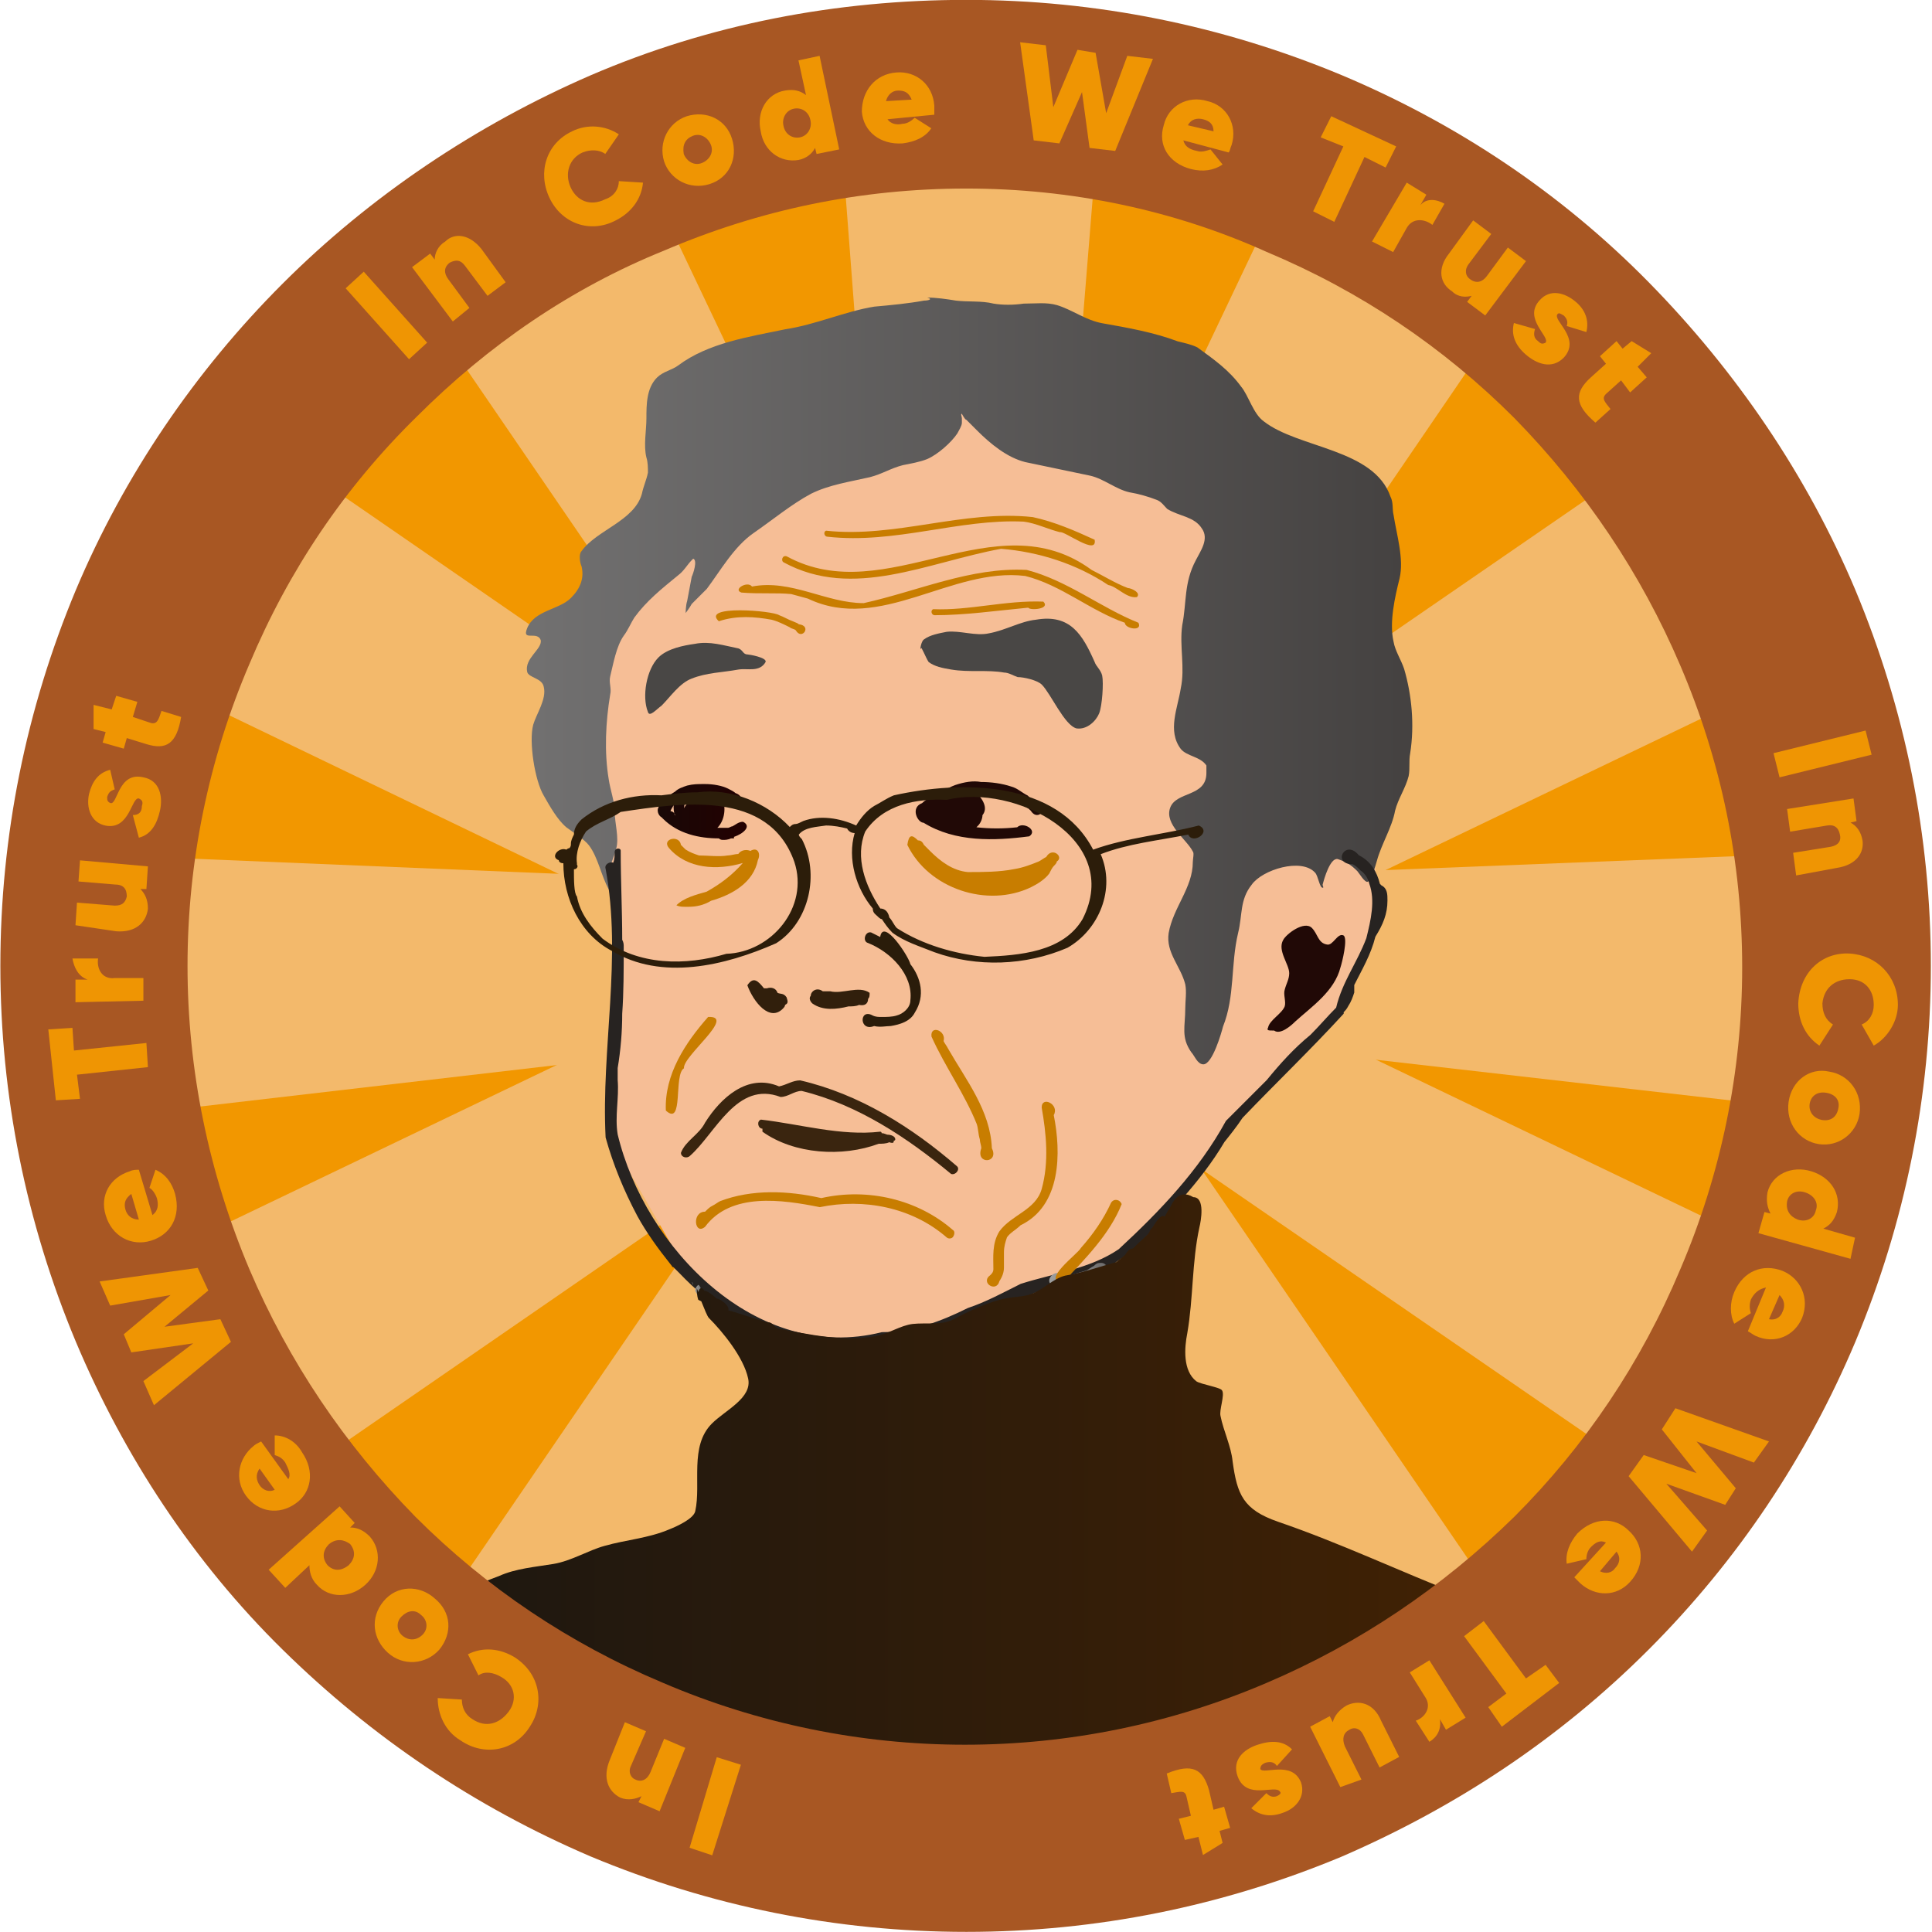 <?xml version="1.0" encoding="utf-8"?>
<!-- Generator: Adobe Illustrator 24.2.0, SVG Export Plug-In . SVG Version: 6.00 Build 0)  -->
<svg version="1.1" id="图层_1" xmlns="http://www.w3.org/2000/svg" xmlns:xlink="http://www.w3.org/1999/xlink" x="0px" y="0px"
	 viewBox="0 0 128 128" style="enable-background:new 0 0 128 128;" xml:space="preserve">
<style type="text/css">
	.st0{fill-rule:evenodd;clip-rule:evenodd;fill:#F29700;}
	.st1{fill-rule:evenodd;clip-rule:evenodd;fill:#F3B96B;}
	.st2{fill-rule:evenodd;clip-rule:evenodd;fill:#F4AA41;}
	.st3{fill-rule:evenodd;clip-rule:evenodd;fill:#F6BE96;}
	.st4{fill-rule:evenodd;clip-rule:evenodd;fill:url(#Fill-29_1_);}
	.st5{fill-rule:evenodd;clip-rule:evenodd;fill:#494745;}
	.st6{fill-rule:evenodd;clip-rule:evenodd;fill:#C87D00;}
	.st7{fill-rule:evenodd;clip-rule:evenodd;fill:#272321;}
	.st8{fill-rule:evenodd;clip-rule:evenodd;fill:url(#Fill-47_1_);}
	.st9{fill-rule:evenodd;clip-rule:evenodd;fill:url(#Fill-49_1_);}
	.st10{fill-rule:evenodd;clip-rule:evenodd;fill:#210906;}
	.st11{fill-rule:evenodd;clip-rule:evenodd;fill:url(#Fill-53_1_);}
	.st12{fill-rule:evenodd;clip-rule:evenodd;fill:#311F0C;}
	.st13{fill-rule:evenodd;clip-rule:evenodd;fill:#2A1C0A;}
	.st14{fill-rule:evenodd;clip-rule:evenodd;fill:#3A250F;}
	.st15{fill-rule:evenodd;clip-rule:evenodd;fill:url(#Fill-81_1_);}
	.st16{fill-rule:evenodd;clip-rule:evenodd;fill:url(#Fill-83_1_);}
	.st17{fill-rule:evenodd;clip-rule:evenodd;fill:url(#Fill-85_1_);}
	.st18{fill-rule:evenodd;clip-rule:evenodd;fill:url(#Fill-87_1_);}
	.st19{fill-rule:evenodd;clip-rule:evenodd;fill:#2C1D0A;}
	.st20{fill:#A85723;}
	.st21{fill-rule:evenodd;clip-rule:evenodd;fill:#EF9503;}
</style>
<g>
	<g id="编组" transform="translate(0.191, 3.5)">
		<g transform="translate(-0, 0)">
			<path id="Fill-1" class="st0" d="M122,62.2c0,31.9-25.8,57.8-57.8,57.8C32.4,120,6.5,94.1,6.5,62.2S32.4,4.5,64.3,4.5
				C96.2,4.5,122,30.3,122,62.2"/>
			<polygon id="Fill-3" class="st1" points="68.1,60.2 59.7,60.2 55.1,-0.2 73,-0.2 			"/>
			<polygon id="Fill-5" class="st1" points="66.5,58.4 59.2,62.6 25,12.6 40.5,3.7 			"/>
			<polygon id="Fill-7" class="st1" points="65.1,58.7 60.9,66 6.3,39.7 15.2,24.3 			"/>
			<polygon id="Fill-9" class="st1" points="61.3,58.4 68.6,62.7 102.8,12.6 87.3,3.7 			"/>
			<polygon id="Fill-11" class="st1" points="62.6,58.7 66.9,66 121.5,39.8 112.6,24.3 			"/>
			<polygon id="Fill-13" class="st2" points="68.4,61.1 60,61.1 55.4,121.5 73.3,121.5 			"/>
			<polygon id="Fill-15" class="st1" points="66.8,62.8 59.5,58.6 25.3,108.6 40.8,117.6 			"/>
			<polygon id="Fill-17" class="st1" points="65.4,62.6 61.2,55.3 6.6,81.5 15.5,97 			"/>
			<polygon id="Fill-19" class="st1" points="61.6,62.8 68.9,58.6 103.1,108.6 87.6,117.5 			"/>
			<polygon id="Fill-21" class="st1" points="62.9,62.6 67.2,55.3 121.8,81.5 112.9,97 			"/>
			<polygon id="Fill-23" class="st1" points="64.7,63.7 65,55.2 125.5,52.8 124.9,70.6 			"/>
			<polygon id="Fill-25" class="st1" points="63.9,63.9 63.6,55.5 3.1,53 3.7,70.9 			"/>
			<polygon id="Fill-27" class="st3" points="49.9,85.1 62.9,85.6 75,78.9 78.4,75.2 81.7,70.5 88.7,63.5 91.2,56.5 90.8,53 
				85.9,47.2 84.7,35.3 81.1,30.1 72.7,24.4 64.2,21 52.8,26.9 44.3,32.9 39.2,40.9 38.9,49.4 40.8,55.7 40.4,72.2 45.8,81.6 			"/>
		</g>
		<g transform="translate(253.836, 132.815)">
			<g id="Clip-30">
			</g>
			
				<linearGradient id="Fill-29_1_" gradientUnits="userSpaceOnUse" x1="-542.998" y1="-448.254" x2="-542.873" y2="-448.254" gradientTransform="matrix(474.92 0 0 405.664 257661.344 181749.453)">
				<stop  offset="0" style="stop-color:#727171"/>
				<stop  offset="1" style="stop-color:#444140"/>
			</linearGradient>
			<path id="Fill-29" class="st4" d="M-192.8-116.4c-1.1,0.2-2.2,0.3-3.3,0.4l0,0c-1.9,0.3-3.9,1.2-5.9,1.5l0,0
				c-2.4,0.5-5.1,0.9-7.1,2.4l0,0c-0.4,0.3-1,0.4-1.4,0.8l0,0c-0.7,0.7-0.7,1.8-0.7,2.7l0,0c0,0.8-0.2,1.8,0,2.6l0,0
				c0.1,0.3,0.1,0.7,0.1,1l0,0c-0.1,0.5-0.3,0.9-0.4,1.4l0,0c-0.5,1.8-3,2.4-4,3.8l0,0c-0.2,0.2-0.1,0.8,0,1l0,0
				c0.2,0.8-0.1,1.5-0.7,2.1l0,0c-0.8,0.8-2.4,0.8-2.9,2l0,0c-0.2,0.5,0,0.5,0.3,0.5l0,0c0.2,0,0.5,0,0.6,0.3l0,0
				c0.1,0.6-1.1,1.2-0.9,2.1l0,0c0.1,0.4,1,0.4,1.1,1l0,0c0.2,0.8-0.5,1.8-0.7,2.5l0,0c-0.3,1.1,0.1,3.7,0.7,4.7l0,0
				c0.4,0.7,0.9,1.6,1.5,2.1l0,0c0.4,0.3,1.2,0.8,1.5,1.2l0,0c0.6,0.8,0.8,2,1.3,2.9l0,0c0.3,0.6,0-0.7,0-1.1l0,0
				c0.1-0.6,0.4-1.1,0.5-1.6l0,0c0.2-0.7-0.1-1.7-0.1-2.4l0,0c0-0.7-0.3-1.5-0.4-2.2l0,0c-0.3-1.8-0.2-3.8,0.1-5.6l0,0
				c0.1-0.4-0.1-0.8,0-1.2l0,0c0.2-0.8,0.4-2,0.9-2.7l0,0c0.3-0.4,0.5-0.9,0.7-1.2l0,0c0.8-1.1,1.8-1.9,2.9-2.8l0,0
				c0.4-0.3,0.6-0.7,0.9-1l0,0c0,0,0.1-0.1,0.1-0.1l0,0c0.3,0.1,0,1-0.1,1.2l0,0c-0.1,0.5-0.2,1.1-0.3,1.6l0,0
				c-0.1,0.3-0.1,0.8-0.1,0.8l0,0c0,0,0.3-0.4,0.4-0.6l0,0c0.3-0.3,0.7-0.7,1-1l0,0c0.9-1.2,1.8-2.8,3.1-3.7l0,0
				c1.3-0.9,2.5-1.9,3.8-2.6l0,0c1.2-0.6,2.6-0.8,3.9-1.1l0,0c0.8-0.2,1.4-0.6,2.2-0.8l0,0c0.5-0.1,1.1-0.2,1.6-0.4l0,0
				c0.7-0.3,1.6-1.1,2-1.7l0,0c0.1-0.2,0.3-0.5,0.3-0.7l0,0v-0.3c0-0.1-0.1-0.3,0-0.3l0,0c0,0,0.2,0.4,0.3,0.4l0,0l0.7,0.7
				c0.9,0.9,2,1.8,3.2,2.1l0,0c1.4,0.3,2.9,0.6,4.3,0.9l0,0c0.9,0.2,1.7,0.9,2.6,1.1l0,0c0.6,0.1,1.3,0.3,1.8,0.5l0,0
				c0.3,0.1,0.5,0.4,0.7,0.6l0,0c0.8,0.5,1.8,0.5,2.3,1.3l0,0c0.5,0.7-0.1,1.5-0.4,2.1l0,0c-0.8,1.5-0.6,2.8-0.9,4.3l0,0
				c-0.2,1.4,0.2,2.8-0.1,4.2l0,0c-0.2,1.3-0.9,2.8,0,4l0,0c0.4,0.5,1.3,0.5,1.7,1.1l0,0c0,0.1,0,0.5,0,0.5l0,0c0,1.6-2,1.2-2.4,2.3
				l0,0c-0.4,1.1,1.1,2.1,1.5,2.9l0,0c0.1,0.1,0,0.5,0,0.7l0,0c0,1.7-1.3,3-1.6,4.7l0,0c-0.2,1.3,0.8,2.2,1.1,3.4l0,0
				c0.1,0.5,0,1.1,0,1.6l0,0c0,1.2-0.3,1.9,0.4,2.9l0,0c0.2,0.2,0.4,0.8,0.8,0.8l0,0c0.6,0,1.2-2.1,1.3-2.5l0,0c0.8-2,0.5-4.1,1-6.2
				l0,0c0.3-1.2,0.1-2.2,0.9-3.2l0,0c0.7-1,3.3-1.8,4.2-0.8l0,0c0.2,0.2,0.3,1,0.5,1l0,0c0.1,0,0-0.1,0-0.2l0,0
				c0.1-0.4,0.5-1.8,1-1.7l0,0c0.6,0.2,0.9,0.4,1.3,0.8l0,0c0.1,0.1,0.5,0.8,0.7,0.7l0,0c0.3-0.2,0.5-1.1,0.6-1.4l0,0
				c0.3-1.1,1-2.2,1.2-3.3l0,0c0.2-0.8,0.7-1.5,0.9-2.3l0,0c0.1-0.5,0-1,0.1-1.5l0,0c0.3-1.9,0.1-3.9-0.4-5.6l0,0
				c-0.2-0.6-0.6-1.2-0.7-1.8l0,0c-0.3-1.3,0.1-3,0.4-4.2l0,0c0.3-1.3-0.2-2.9-0.4-4.2l0,0c-0.1-0.4,0-0.8-0.2-1.2l0,0
				c-1.1-3.2-6.1-3.2-8.4-5l0,0c-0.7-0.5-1-1.7-1.5-2.3l0,0c-0.8-1.1-1.8-1.8-2.9-2.6l0,0c-0.4-0.2-0.9-0.3-1.3-0.4l0,0
				c-1.6-0.6-3.3-0.9-5-1.2l0,0c-1.1-0.2-2-0.9-3-1.2l0,0c-0.7-0.2-1.4-0.1-2.2-0.1l0,0c-0.7,0.1-1.4,0.1-2,0l0,0
				c-0.8-0.2-1.7-0.1-2.5-0.2l0,0c-0.6-0.1-1.3-0.2-1.9-0.2l0,0C-192.2-116.5-192.5-116.4-192.8-116.4"/>
		</g>
		<g transform="translate(295.232, 247.159)">
			<path id="Fill-31" class="st5" d="M-252.5-203.5c-0.4-1-0.1-2.8,0.7-3.6c0.6-0.6,1.7-0.8,2.4-0.9c1-0.2,1.9,0.1,2.9,0.3
				c0.3,0.1,0.3,0.4,0.6,0.4c0.1,0,1.3,0.2,1.2,0.5c-0.4,0.7-1.2,0.4-1.8,0.5c-1.1,0.2-2.1,0.2-3.1,0.6c-0.8,0.3-1.4,1.2-2,1.8
				C-251.9-203.7-252.4-203.1-252.5-203.5"/>
			<path id="Fill-33" class="st5" d="M-234.4-207.7c-0.1,0.2,0-0.5,0.2-0.6c0.4-0.3,1-0.4,1.5-0.5c0.9-0.1,1.9,0.3,2.8,0.1
				c1.1-0.2,2.1-0.8,3.1-0.9c2.3-0.4,3.1,1,3.9,2.8c0.1,0.3,0.4,0.5,0.5,0.9c0.1,0.5,0,2-0.2,2.5c-0.2,0.5-0.8,1.1-1.5,1
				c-0.8-0.2-1.7-2.3-2.3-2.9c-0.3-0.3-1.2-0.5-1.6-0.5c-0.3-0.1-0.6-0.3-0.9-0.3c-1.1-0.2-2.3,0-3.5-0.2c-0.6-0.1-1.1-0.2-1.5-0.5
				C-234.1-207.1-234.4-207.9-234.4-207.7"/>
			<path id="Fill-35" class="st6" d="M-240.6-215.1c-0.2,0-0.3-0.3-0.1-0.4c4.6,0.5,9.1-1.4,13.7-0.9c1.4,0.3,2.8,0.9,4.1,1.5
				c0.2,1.1-2-0.6-2.3-0.5c-0.8-0.2-1.6-0.6-2.4-0.7C-231.9-216.3-236.1-214.6-240.6-215.1"/>
			<path id="Fill-37" class="st6" d="M-243.5-213.4c-0.2-0.1-0.1-0.5,0.2-0.4c6.6,3.6,13.8-3.8,20.2,0.9c0.8,0.4,1.6,0.9,2.4,1.2
				c0.2,0,0.9,0.3,0.6,0.6c-0.7,0.1-1.3-0.7-1.9-0.8c-2.1-1.4-4.6-2.2-7.1-2.4C-234-213.4-238.9-210.9-243.5-213.4"/>
			<path id="Fill-39" class="st6" d="M-246.3-211.4c-0.6-0.2,0.4-0.8,0.7-0.4c2.6-0.5,4.9,1.1,7.4,1.1c3.6-0.8,7.1-2.4,10.8-2.2
				c2.7,0.7,4.9,2.5,7.4,3.5c0.3,0.6-0.9,0.4-0.9,0c-2.3-0.8-4.2-2.5-6.6-3.1c-4.9-0.6-9.6,3.8-14.4,1.5c-0.4-0.1-0.7-0.2-1.1-0.3
				C-244-211.4-245.1-211.3-246.3-211.4"/>
			<path id="Fill-41" class="st6" d="M-247.8-209.5c-1.2-1.1,3.6-0.7,4-0.4c0.3,0.1,0.6,0.3,0.9,0.4c0.2,0.1,0.3,0.1,0.4,0.2
				c0.9,0.1,0.2,1.1-0.2,0.4c-0.1-0.1-0.3-0.1-0.4-0.2c-0.4-0.2-0.8-0.4-1.2-0.5C-245.4-209.8-246.6-209.9-247.8-209.5"/>
			<path id="Fill-43" class="st6" d="M-233.5-209.9c-0.2,0-0.3-0.3-0.1-0.4c2.4,0.1,4.8-0.6,7.3-0.5c0.5,0.5-0.9,0.6-1,0.4
				C-229.4-210.2-231.5-209.9-233.5-209.9"/>
			<path id="Fill-45" class="st7" d="M-223.4-166.2c-0.6,0.3-1.2,0.4-1.9,0.5C-224.6-165.9-224-166.1-223.4-166.2 M-203.5-191
				c0-0.4,0-0.8-0.4-1c0,0-0.1-0.1-0.1-0.1c-0.2-0.8-0.6-1.5-1.4-1.9c-0.9-1.1-1.8,0.6-0.4,0.6c0.2,0.1,0.3,0.2,0.5,0.4
				c0.3,0.2,0.5,0.5,0.6,0.9c0.4,1.1,0.1,2.4-0.2,3.6c-0.6,1.6-1.6,2.9-2,4.6c-0.6,0.6-1.1,1.2-1.7,1.8c-1.1,0.9-2,1.9-2.9,3
				c-0.9,0.9-1.8,1.8-2.7,2.7c-1.8,3.3-4.4,6-7.1,8.5c-1.9,1.3-4.3,1.6-6.5,2.3c-1.2,0.6-2.3,1.2-3.5,1.6c-1.8,0.9-3.7,1.6-5.7,1.6
				c-8.3,2.1-15.7-5.6-17.5-13.1c-0.2-1.2,0.1-2.4,0-3.6c0-0.3,0-0.6,0-0.8c0.2-1.2,0.3-2.4,0.3-3.6c0.1-1.4,0.1-2.9,0.1-4.4
				c0-0.2,0-0.3-0.1-0.5c0-2-0.1-3.9-0.1-5.9c0-0.2-0.4-0.2-0.4,0.1c0,0.2,0,0.5-0.1,0.7c-0.2-0.1-0.6,0.1-0.5,0.4
				c1.1,5.9-0.3,11.9,0,17.8c0.5,1.8,1.2,3.5,2.1,5.2c0.6,1.1,1.4,2.2,2.2,3.2c0.1,0.1,0.1,0.2,0.2,0.2c0.1,0.1,0.3,0.3,0.4,0.4
				c2,2.1,4.5,3.8,7.3,4.6c0.9,0.2,1.8,0.4,2.7,0.4c1.5,0.1,2.9,0,4.4-0.4c1.2-0.1,2.3-0.5,3.4-0.9c2-0.6,3.9-1.3,5.7-2.4
				c1.3-0.3,2.8-0.2,4-1c0.5-0.4,1-0.7,1.5-1.1c0.3-0.2,0.6-0.4,0.9-0.6c2.3-2.3,4.6-4.6,6.2-7.3c0.4-0.5,0.8-1,1.2-1.6
				c2.2-2.3,4.5-4.5,6.7-6.9c0-0.1,0-0.1,0-0.1c0.1-0.1,0.2-0.2,0.3-0.4c0.2-0.3,0.3-0.6,0.4-0.9c0-0.2,0-0.3,0-0.5
				c0.5-1,1.1-2,1.4-3.2C-203.8-189.4-203.5-190.1-203.5-191"/>
		</g>
		<g transform="translate(529.681, 643.171)">
			<g id="Clip-48">
			</g>
			
				<linearGradient id="Fill-47_1_" gradientUnits="userSpaceOnUse" x1="-1109.133" y1="-479.248" x2="-1109.008" y2="-479.248" gradientTransform="matrix(30.405 0 0 12.074 33262.891 5224.086)">
				<stop  offset="0" style="stop-color:#9FA0A0"/>
				<stop  offset="1" style="stop-color:#6F6E6E"/>
			</linearGradient>
			<path id="Fill-47" class="st8" d="M-457.4-562.8c-0.2,0.1-0.3,0.2-0.5,0.3l0,0c-0.3,0.1-0.7,0.2-1,0.3l0,0c-0.2,0-0.4,0-0.6,0
				l0,0c-0.6-0.5-1.3,0.6-0.5,0.7l0,0c0.6,0,1.3,0,1.9-0.2l0,0c0.3-0.1,0.7-0.2,1-0.4l0,0c0.8,0,0.7-0.9,0.2-0.9l0,0
				C-457.1-563-457.2-563-457.4-562.8"/>
		</g>
		<g transform="translate(546.682, 691.623)">
			<g id="Clip-50">
			</g>
			
				<linearGradient id="Fill-49_1_" gradientUnits="userSpaceOnUse" x1="-1190.521" y1="-489.053" x2="-1190.396" y2="-489.053" gradientTransform="matrix(7.508 0 0 10.204 8463.27 4385.321)">
				<stop  offset="0" style="stop-color:#9FA0A0"/>
				<stop  offset="1" style="stop-color:#6F6E6E"/>
			</linearGradient>
			<path id="Fill-49" class="st9" d="M-475.2-605.1c-0.4,0.5,0.3,1.3,0.7,0.7l0,0c0.4-0.4,0-1.1-0.4-1.1l0,0
				C-475-605.4-475.1-605.3-475.2-605.1"/>
		</g>
		<g transform="translate(459.3, 388.009)">
			<g id="Clip-52">
			</g>
			<path id="Fill-51" class="st10" d="M-396.2-339.5c-0.3,0.1-0.6,0.3-0.9,0.4l0,0c-0.2,0.1-0.5,0.2-0.7,0.4l0,0
				c-0.2,0.1-0.4,0.2-0.6,0.4l0,0c-0.8,0.3-0.3,1.3,0.1,1.3l0,0c2.1,1.3,4.7,1.2,7,0.9l0,0c0.6-0.4-0.4-1-0.8-0.6l0,0
				c-0.9,0.1-1.8,0.1-2.7,0l0,0c0,0,0.1-0.1,0.1-0.1l0,0c0.2-0.2,0.3-0.5,0.3-0.7l0,0c0.4-0.5,0-1.1-0.5-1.6l0,0
				c0.8,0,1.6,0.1,2.3,0.3l0,0c0.3,0.1,0.6,0.4,0.9,0.6l0,0c0.1,0.1,0.3,0.2,0.5,0.4l0,0c0.5,0.8,1.3-0.3,0.4-0.5l0,0
				c-0.2-0.1-0.4-0.3-0.6-0.5l0,0c-0.4-0.2-0.7-0.5-1.1-0.6l0,0c-0.6-0.2-1.3-0.3-2-0.3l0,0C-395-339.8-395.6-339.7-396.2-339.5"/>
		</g>
		<g transform="translate(322.637, 389.545)">
			<g id="Clip-54">
			</g>
			
				<linearGradient id="Fill-53_1_" gradientUnits="userSpaceOnUse" x1="-685.81" y1="-453.423" x2="-685.685" y2="-453.423" gradientTransform="matrix(48.026 0 0 30.108 32657.621 13312.203)">
				<stop  offset="0" style="stop-color:#190806"/>
				<stop  offset="1" style="stop-color:#240001"/>
			</linearGradient>
			<path id="Fill-53" class="st11" d="M-276.2-341.1c-0.4,0-0.7,0-1.1,0.1l0,0c-0.3,0.1-0.6,0.2-0.8,0.4l0,0
				c-0.2,0.1-0.4,0.3-0.6,0.4l0,0c-0.1,0.1-0.3,0.3-0.4,0.5l0,0c-0.3,0.3-0.1,0.7,0.1,0.8l0,0c0,0,0,0,0.1,0.1l0,0
				c1,1,2.4,1.3,3.7,1.3l0,0c0.1,0.1,0.2,0.1,0.3,0.1l0,0c0.1,0,0.3,0,0.5-0.1l0,0c0.1,0,0.1,0,0.2,0l0,0c0,0,0,0,0-0.1l0,0
				c0.6-0.2,1.2-0.7,0.6-1l0,0c-0.3,0-0.5,0.2-0.7,0.3l0,0c-0.1,0-0.2,0.1-0.3,0.1l0,0c-0.2,0-0.4,0-0.7,0l0,0
				c0.5-0.5,0.6-1.4,0.3-2l0,0c0.1,0.1,0.3,0.1,0.4,0.2l0,0c0.5,0.9,1.4-0.2,0.5-0.5l0,0c-0.1-0.1-0.3-0.2-0.5-0.3l0,0
				c-0.4-0.2-1-0.3-1.5-0.3l0,0C-276.1-341.1-276.2-341.1-276.2-341.1 M-276.4-340.2c0.2,0,0.3,0,0.5,0l0,0
				c-0.2,0.1-0.3,0.2-0.4,0.4l0,0c-0.3-0.3-1-0.2-1.2,0.3l0,0c0-0.1,0-0.3,0.1-0.4l0,0c0.1,0,0.2-0.1,0.3-0.2l0,0
				c0.1,0,0.2-0.1,0.4-0.1l0,0c0,0,0.1,0,0.1,0l0,0C-276.6-340.1-276.5-340.1-276.4-340.2 M-278.1-339c0-0.2-0.2-0.3-0.3-0.3l0,0
				c0-0.1,0.1-0.2,0.2-0.4l0,0C-278.2-339.5-278.2-339.2-278.1-339L-278.1-339C-278.1-339-278.1-339-278.1-339 M-277.5-339.1
				c0-0.1,0-0.1,0-0.2l0,0C-277.5-339.3-277.5-339.2-277.5-339.1L-277.5-339.1C-277.5-339.2-277.5-339.2-277.5-339.1L-277.5-339.1
				L-277.5-339.1"/>
		</g>
		<g transform="translate(327.123, 418.877)">
			<path id="Fill-55" class="st6" d="M-277.6-366c-0.2-0.1-0.6-0.1-0.8,0.2c-0.2,0-0.5,0.1-0.7,0.1c-0.6,0.1-1.3,0-1.9,0
				c-0.3-0.1-0.6-0.2-0.9-0.4c-0.1-0.1-0.2-0.2-0.3-0.3c-0.1-0.7-1.3-0.4-0.8,0.2c1.2,1.4,3.2,1.5,4.9,1c-0.7,0.8-1.5,1.4-2.4,1.9
				c-0.7,0.2-1.5,0.4-2,0.9c0.2,0.1,0.4,0.1,0.6,0.1c0,0,0.1,0,0.1,0s0.1,0,0.1,0c0.5,0,1-0.1,1.5-0.4c1.4-0.4,2.8-1.2,3.1-2.7v0
				C-276.9-365.8-277.1-366.3-277.6-366"/>
			<path id="Fill-57" class="st6" d="M-258-365.6c-0.2,0.1-0.3,0.2-0.5,0.3c-0.5,0.2-1,0.4-1.6,0.5c-1,0.2-2.1,0.2-3.1,0.2
				c-1-0.1-1.8-0.7-2.5-1.4c-0.1-0.1-0.2-0.2-0.4-0.4c-0.1-0.2-0.2-0.3-0.4-0.3c-0.4-0.4-0.6-0.4-0.7,0.3c1.4,2.9,5.3,4.2,8.2,2.8
				c0.4-0.2,0.9-0.5,1.2-0.9c0.1-0.2,0.2-0.4,0.3-0.5c0.1-0.1,0.2-0.2,0.2-0.3C-256.8-365.6-257.6-366.3-258-365.6"/>
			<path id="Fill-59" class="st12" d="M-275.8-356.6c-0.1-0.3-0.4-0.4-0.7-0.3c-0.1,0-0.1,0-0.2,0c-0.4-0.5-0.7-0.8-1.1-0.2
				c0.4,1.1,1.5,2.5,2.4,1.5c0.1-0.1,0.1-0.2,0.1-0.2c0.2-0.1,0.2-0.2,0.1-0.5C-275.4-356.6-275.6-356.5-275.8-356.6"/>
			<path id="Fill-61" class="st12" d="M-269.7-356.6c-0.7-0.5-1.8,0.1-2.6-0.1h-0.5c-0.4-0.3-0.8,0-0.8,0.3
				c-0.1,0.1-0.1,0.3,0.1,0.5c0.7,0.5,1.6,0.4,2.4,0.2c0.2,0,0.5,0,0.7-0.1c0.5,0.1,0.6-0.2,0.6-0.4
				C-269.7-356.3-269.7-356.4-269.7-356.6"/>
			<path id="Fill-63" class="st13" d="M-267-358.5C-267-358.5-267-358.6-267-358.5c-0.1-0.5-1.8-3.1-2-1.8c-0.2-0.1-0.4-0.2-0.6-0.3
				c-0.4-0.1-0.6,0.6-0.2,0.7c1.5,0.6,3,2.1,2.8,3.8c0,0.5-0.5,0.9-0.9,1c-0.3,0.1-0.7,0.1-1,0.1c-0.2,0-0.4,0-0.6-0.1
				c-0.9-0.5-0.9,1.1,0.1,0.7c0.4,0.1,0.8,0,1.1,0c0.6-0.1,1.3-0.3,1.6-0.9C-266-356.4-266.3-357.6-267-358.5"/>
			<path id="Fill-65" class="st6" d="M-280.4-355c1.9-0.1-1.7,2.6-1.6,3.4c-0.7,0.4,0,3.9-1.2,2.8
				C-283.3-351.2-281.9-353.3-280.4-355"/>
			<path id="Fill-67" class="st6" d="M-265.6-353.7c-0.1-0.8,1-0.4,0.8,0.3c0.1,0.2,0.2,0.3,0.3,0.5c1.2,2.1,2.8,4.1,2.9,6.6
				c0.5,1-1.1,1.1-0.7,0c0-0.2-0.1-0.4-0.1-0.6c-0.1-0.3-0.1-0.7-0.2-1C-263.4-349.9-264.7-351.7-265.6-353.7"/>
			<path id="Fill-69" class="st14" d="M-281.6-345.8c-0.2,0.2-0.6,0.1-0.6-0.2c0.3-0.8,1.2-1.2,1.6-2c1-1.6,2.8-3.3,4.9-2.4
				c0.5-0.1,0.9-0.4,1.4-0.4c3.9,0.9,7.4,3.1,10.4,5.7c0.2,0.2-0.1,0.6-0.4,0.5c-2.9-2.4-6.2-4.6-9.9-5.5c-0.5,0-0.9,0.4-1.4,0.4
				C-278.5-350.8-279.9-347.3-281.6-345.8"/>
			<path id="Fill-71" class="st14" d="M-268.1-346.8c0,0,0.1,0,0.1-0.1c0-0.2-0.3-0.3-0.5-0.3c-0.1,0-0.2-0.1-0.4-0.1
				c0,0,0-0.1-0.1-0.1c-2.6,0.3-5.3-0.5-7.9-0.8c-0.3,0.1-0.2,0.6,0.1,0.6c0,0,0,0.1,0,0.2c2.1,1.5,5.3,1.7,7.7,0.8
				c0.2,0,0.5,0,0.7-0.1C-268.1-346.6-268.1-346.7-268.1-346.8"/>
			<path id="Fill-73" class="st6" d="M-280.6-341.1c-0.7,0.6-0.9-1,0-1c0.2-0.2,0.3-0.3,0.5-0.4c0.2-0.1,0.3-0.2,0.5-0.3
				c2.1-0.8,4.5-0.7,6.7-0.2c3.1-0.7,6.4,0.1,8.7,2.1c0.2,0.1,0.1,0.4,0,0.5c-0.1,0.1-0.3,0.1-0.4,0c-2.3-2-5.5-2.6-8.4-2
				C-275.5-342.9-278.9-343.4-280.6-341.1"/>
			<path id="Fill-75" class="st6" d="M-258.3-349c0-0.8,1.2-0.2,0.8,0.5c0.5,2.5,0.5,6-2.2,7.3c-0.3,0.3-0.7,0.5-0.9,0.8
				c-0.1,0.3-0.2,0.6-0.2,1c0,0.3,0,0.6,0,1c0,0.3-0.1,0.6-0.3,0.9c-0.2,0.8-1.3,0.1-0.6-0.4c0.1-0.1,0.2-0.2,0.2-0.4
				c0-0.8-0.1-1.7,0.4-2.5c0.8-1.1,2.4-1.4,2.8-2.8C-257.8-345.4-258-347.3-258.3-349"/>
			<path id="Fill-77" class="st6" d="M-253.7-342.7c0.2-0.3,0.6-0.2,0.7,0.1c-0.8,2-2.4,3.6-3.9,5.2c-1.5-0.1,1-1.9,1.2-2.3
				C-254.9-340.6-254.2-341.6-253.7-342.7"/>
			<path id="Fill-79" class="st10" d="M-243.3-354.3c0.1-0.5,0.9-0.9,1.1-1.4c0.1-0.3-0.1-0.8,0-1.1c0.1-0.4,0.3-0.7,0.3-1.1
				c0-0.6-0.8-1.5-0.4-2.2c0.2-0.4,1.4-1.3,1.9-0.8c0.4,0.4,0.4,1,1,1.1c0.4,0.1,0.7-0.8,1.1-0.6c0.3,0.2-0.1,1.8-0.2,2.1
				c-0.4,1.6-1.9,2.6-3,3.6c-0.3,0.3-1,0.9-1.4,0.6C-243.3-354.1-243.4-354.1-243.3-354.3"/>
		</g>
		<g transform="translate(339.335, 652.067)">
			<g id="Clip-82">
			</g>
			
				<linearGradient id="Fill-81_1_" gradientUnits="userSpaceOnUse" x1="-1145.187" y1="-630.666" x2="-1145.166" y2="-630.666" gradientTransform="matrix(0.666 0 0 2.089 469.435 746.847)">
				<stop  offset="0" style="stop-color:#9FA0A0"/>
				<stop  offset="1" style="stop-color:#6F6E6E"/>
			</linearGradient>
			<path id="Fill-81" class="st15" d="M-293.6-570.4c0-0.1,0-0.2-0.1-0.2l0,0v0l0,0C-293.7-570.7-293.6-570.5-293.6-570.4"/>
		</g>
		<g transform="translate(342.895, 658.414)">
			<g id="Clip-84">
			</g>
			
				<linearGradient id="Fill-83_1_" gradientUnits="userSpaceOnUse" x1="-744.171" y1="-488.233" x2="-744.046" y2="-488.233" gradientTransform="matrix(12.309 0 0 9.684 8862.893 4152.195)">
				<stop  offset="0" style="stop-color:#9FA0A0"/>
				<stop  offset="1" style="stop-color:#6F6E6E"/>
			</linearGradient>
			<path id="Fill-83" class="st16" d="M-295.6-575.1c0.6-0.1-0.9-0.8-1.4-1.2l0,0C-296.5-576-296.2-575.1-295.6-575.1"/>
		</g>
		<g transform="translate(342.265, 655.527)">
			<g id="Clip-86">
			</g>
			
				<linearGradient id="Fill-85_1_" gradientUnits="userSpaceOnUse" x1="-780.325" y1="-500.453" x2="-780.2" y2="-500.453" gradientTransform="matrix(4.74 0 0 7.36 3402.249 3110.014)">
				<stop  offset="0" style="stop-color:#9FA0A0"/>
				<stop  offset="1" style="stop-color:#6F6E6E"/>
			</linearGradient>
			<path id="Fill-85" class="st17" d="M-296.4-573.5c0.6,1,0.7,0.5,0.5,0.1l0,0c-0.1-0.2-0.2-0.5-0.3-0.5l0,0
				C-296.3-573.8-296.4-573.7-296.4-573.5"/>
		</g>
		<g transform="translate(171.172, 603.816)">
			<g id="Clip-88">
			</g>
			
				<linearGradient id="Fill-87_1_" gradientUnits="userSpaceOnUse" x1="-377.446" y1="-449.484" x2="-377.32" y2="-449.484" gradientTransform="matrix(633.92 0 0 322.686 239123.516 144533.578)">
				<stop  offset="0" style="stop-color:#1A1611"/>
				<stop  offset="1" style="stop-color:#462302"/>
			</linearGradient>
			<path id="Fill-87" class="st18" d="M-93.9-527.2c-0.1,0.1-0.2,0.3-0.3,0.5l0,0c-0.2-0.2-0.5,0.2-0.8,0.7l0,0
				c-0.1,0.1-0.2,0.2-0.2,0.3l0,0c-0.2,0.3-0.5,0.5-0.8,0.8l0,0c-0.1,0.1-0.2,0.2-0.3,0.3l0,0c-0.2,0-0.4,0.2-0.5,0.4l0,0
				c-0.2,0.2-0.5,0.4-0.6,0.5l0,0c-1.1,0.3-2.2,0.7-3.4,0.9l0,0c-0.8,0.2-1.4,0.9-2.2,1.2l0,0c-0.5,0.2-1.2,0.2-1.7,0.3l0,0
				c-1.1,0.2-2.6,0.9-3.5,1.4l0,0c-0.8,0.4-1.8,0.2-2.7,0.3l0,0c-0.8,0.1-1.5,0.6-2.4,0.8l0,0c-2.1,0.4-4.5-0.1-6.5-0.5l0,0
				c-0.3-0.1-0.4-0.4-0.6-0.4l0,0c-0.3,0-1.6-0.5-2.7-0.8l0,0c0,0,0-0.1,0-0.1l0,0c0-0.2-0.4-0.6-0.8-0.7l0,0
				c-0.2-0.2-0.6-0.5-0.8-0.5l0,0c-0.1-0.2-0.3-0.3-0.4,0.1l0,0c0-0.1-0.1-0.2-0.1-0.3l0,0c0,0.2,0,0.5,0.1,0.8l0,0
				c0,0,0.2,0.1,0.2,0.1l0,0c0.2,0.5,0.4,1,0.5,1.1l0,0c0.9,0.9,2.3,2.6,2.6,4l0,0c0.3,1.3-1.5,2.1-2.4,3l0,0
				c-1.5,1.5-0.7,4-1.1,5.8l0,0c-0.1,0.5-1.2,1-1.7,1.2l0,0c-1.4,0.6-2.9,0.7-4.3,1.1l0,0c-1.1,0.3-2.2,1-3.4,1.2l0,0
				c-1.2,0.2-2.5,0.3-3.6,0.8l0,0c-2.7,1-5.3,2.4-7.7,3.9l0,0c-0.2,0.1-0.3,0.2-0.5,0.2l0,0c3.7,2.1,7.1,4.5,10.5,7.1l0,0
				c1,0.8,1.9,1.6,2.9,2.5l0,0c2.2,0.2,4.4,0.5,6.7,0.7l0,0c1.4,0.1,2.9,0.1,4.3,0.2l0,0c1.3,0.1,2.9,0.3,4.3,0.1l0,0
				c6.2-0.9,12.7-0.9,18.8-0.1l0,0c1.6,0.2,3.8,0,5.4-0.3l0,0c1.2-0.2,2.5,0.1,3.6,0.3l0,0c1.3,0.2,2.7,0.2,4,0.4l0,0
				c1.6,0.2,3.2-0.2,4.7-0.4l0,0c0.1,0,0.2,0,0.3,0l0,0c1-0.3,2-0.6,3-0.8l0,0c1.7-1.3,3.4-2.6,5-4.1l0,0c2-1.9,3.8-4,5.9-5.8l0,0
				c-1.3-0.4-2.6-0.9-3.9-1.5l0,0c-1.1-0.5-2.4-0.6-3.5-1.1l0,0c-4.1-1.6-8.1-3.5-12.2-4.9l0,0c-2.3-0.8-2.7-1.8-3-4l0,0
				c-0.1-1-0.6-2-0.8-3l0,0c-0.1-0.4,0.3-1.4,0.1-1.7l0,0c-0.1-0.2-1.4-0.4-1.7-0.6l0,0c-0.9-0.7-0.8-2.2-0.6-3.2l0,0
				c0.4-2.3,0.3-4.7,0.8-7l0,0c0.1-0.4,0.4-2-0.4-2l0,0C-93.3-528.6-93.7-527.6-93.9-527.2"/>
		</g>
		<g transform="translate(23.933, 23.992)">
			<g id="Fill-89">
				<path class="st19" d="M47.6,33.4c-1.3,2.2-4.2,2.4-6.5,2.5c-2-0.2-4.1-0.8-5.8-1.9c-0.2-0.2-0.3-0.5-0.5-0.7
					c-0.1-0.5-0.4-0.6-0.6-0.6c-1-1.5-1.7-3.4-1-5.1c1.2-1.8,3.4-2.2,5.4-2.1C43.1,24.4,50.3,28.1,47.6,33.4 M24,35.7
					c-2.7,0.8-5.8,0.8-8.2-1c-0.8-0.8-1.5-1.7-1.7-2.8c-0.2-0.2-0.2-1.1-0.2-1.8c0.2,0,0.3-0.2,0.2-0.3c0,0,0-0.1,0-0.1
					c-0.1-0.7,0.2-1.5,0.6-2.1c0.7-0.6,1.6-0.8,2.3-1.3c4-0.6,9.8-1.5,11.5,3.3C29.5,32.6,27,35.6,24,35.7 M55.3,27.2
					c-2.3,0.6-4.8,0.8-7,1.6c-2.4-4.6-8.7-4.6-13.2-3.6c-0.5,0.2-0.9,0.5-1.3,0.7c-0.5,0.3-0.9,0.8-1.2,1.3
					c-1.1-0.5-2.4-0.7-3.5-0.3c-0.2,0.1-0.4,0.2-0.5,0.2c-0.2,0-0.3,0.1-0.4,0.2c-1.5-1.6-3.9-2.6-6.1-2.3c-0.8,0-1.6,0.1-2.4,0.2
					c-1.9-0.1-3.8,0.4-5.3,1.6c-0.3,0.3-0.5,0.6-0.5,1c-0.1,0.2-0.2,0.4-0.2,0.6c0,0.1,0,0.2-0.1,0.3c0,0-0.1,0-0.2,0.1
					c-0.5-0.2-1.1,0.5-0.5,0.7c0,0.1,0.1,0.2,0.3,0.2c0,2.3,1.1,4.7,3.2,5.8c3.3,2,7.5,1,10.9-0.5c2.2-1.4,2.9-4.6,1.7-6.9
					c-0.1-0.1-0.2-0.2-0.2-0.3c0.4-0.5,1.2-0.5,1.8-0.6c0.5,0,1,0.1,1.4,0.2c0.1,0.2,0.3,0.3,0.5,0.3c-0.5,1.7,0.1,3.7,1.2,5
					c0,0.3,0.2,0.4,0.3,0.5c0.1,0.1,0.2,0.2,0.3,0.2c0.2,0.3,0.4,0.6,0.7,0.9c0.8,0.6,1.8,0.9,2.8,1.3c2.8,1,6,0.9,8.8-0.3
					c2.1-1.2,3.2-3.9,2.2-6.2c1.8-0.7,3.8-0.9,5.8-1.3C54.9,28.5,56.2,27.6,55.3,27.2"/>
			</g>
			<g id="Stroke-91">
				<path class="st20" d="M39.9,100.5c-8.6,0-17-1.7-24.9-5C7.3,92.2,0.5,87.6-5.4,81.8S-15.9,69-19.1,61.4c-3.3-7.9-5-16.3-5-24.9
					s1.7-17,5-24.9C-15.9,4-11.2-2.9-5.4-8.7S7.4-19.2,15-22.5c7.9-3.4,16.3-5,24.9-5s17,1.7,24.9,5c7.6,3.2,14.5,7.8,20.3,13.7
					S95.6,4,98.8,11.6c3.3,7.9,5,16.3,5,24.9s-1.7,17-5,24.9C95.6,69,91,75.9,85.1,81.8S72.4,92.2,64.8,95.5
					C56.9,98.8,48.5,100.5,39.9,100.5z M39.9-15c-7,0-13.7,1.4-20,4.1C13.7-8.4,8.2-4.6,3.5,0.1C-1.3,4.8-5,10.3-7.6,16.5
					c-2.7,6.3-4.1,13.1-4.1,20s1.4,13.7,4.1,20.1c2.6,6.1,6.3,11.6,11,16.4c4.7,4.7,10.2,8.4,16.4,11c6.3,2.7,13.1,4.1,20,4.1
					s13.7-1.4,20-4.1c6.1-2.6,11.6-6.3,16.4-11c4.7-4.7,8.4-10.2,11-16.4c2.7-6.3,4.1-13.1,4.1-20c0-7-1.4-13.7-4.1-20
					c-2.6-6.1-6.3-11.6-11-16.4c-4.7-4.7-10.2-8.4-16.4-11C53.6-13.6,46.8-15,39.9-15z"/>
			</g>
		</g>
	</g>
	<g transform="translate(0, 0)">
		<polygon id="Fill-1_1_" class="st21" points="24.1,18 28.3,22.7 27.1,23.8 22.9,19.1 		"/>
		<g>
			<path id="Fill-2" class="st21" d="M31.9,16.5l1.6,2.2l-1.2,0.9l-1.5-2c-0.3-0.4-0.6-0.4-1-0.2c-0.4,0.3-0.4,0.7-0.1,1.1l1.4,1.9
				L30,21.3l-2.7-3.6l1.2-0.9l0.3,0.4c0-0.4,0.2-0.9,0.7-1.2C30.1,15.4,31.1,15.5,31.9,16.5"/>
			<path id="Fill-4" class="st21" d="M36.4,13.1c-0.8-1.7-0.2-3.6,1.5-4.4c1-0.5,2.2-0.4,3.1,0.2l-0.9,1.3c-0.4-0.3-1-0.3-1.5-0.1
				c-0.9,0.4-1.2,1.4-0.8,2.3s1.3,1.3,2.3,0.8C40.7,13,41,12.5,41,12l1.6,0.1c-0.1,1.1-0.8,2-1.8,2.5C39.1,15.5,37.2,14.8,36.4,13.1
				"/>
			<path id="Fill-6" class="st21" d="M47.1,9.6c-0.2-0.5-0.7-0.8-1.2-0.6c-0.5,0.2-0.7,0.6-0.6,1.2c0.2,0.5,0.7,0.8,1.2,0.6
				C47,10.6,47.3,10.1,47.1,9.6 M44,10.7c-0.4-1.3,0.3-2.6,1.5-3c1.3-0.4,2.6,0.2,3,1.5c0.4,1.3-0.2,2.6-1.5,3
				C45.7,12.6,44.4,11.9,44,10.7"/>
			<path id="Fill-8" class="st21" d="M53.7,8c-0.1-0.6-0.6-0.9-1.1-0.8c-0.5,0.1-0.8,0.6-0.7,1.1c0.1,0.6,0.6,0.9,1.1,0.8
				C53.5,9,53.8,8.5,53.7,8L53.7,8z M54.3,3.7l1.3,6.2l-1.5,0.3L54,9.8c-0.2,0.4-0.6,0.7-1.1,0.8c-1.2,0.2-2.3-0.6-2.5-1.9
				c-0.3-1.3,0.4-2.5,1.6-2.7c0.6-0.1,1,0,1.4,0.3L52.9,4L54.3,3.7z"/>
			<path id="Fill-10" class="st21" d="M60.4,6.6C60.2,6.1,59.9,6,59.5,6c-0.4,0-0.7,0.3-0.8,0.7L60.4,6.6z M59.8,8.2
				c0.3,0,0.6-0.2,0.8-0.4l1.1,0.7c-0.4,0.6-1.1,0.9-1.9,1c-1.5,0.1-2.6-0.8-2.7-2.1C57.1,6,58,4.9,59.4,4.8
				c1.3-0.1,2.4,0.8,2.5,2.2c0,0.2,0,0.4,0,0.6l-3.1,0.3C59,8.2,59.4,8.3,59.8,8.2L59.8,8.2z"/>
			<g transform="translate(514.586, 0)">
				<g id="Clip-13">
				</g>
				<polygon id="Fill-12" class="st21" points="-447,2.8 -445.3,3 -444.8,7.1 -443.2,3.3 -442,3.5 -441.3,7.5 -439.9,3.7 
					-438.2,3.9 -440.7,10 -442.4,9.8 -442.9,6.1 -444.4,9.5 -446.1,9.3 				"/>
			</g>
			<path id="Fill-14" class="st21" d="M80.4,8.7c0-0.5-0.3-0.7-0.7-0.8c-0.4-0.1-0.8,0-1,0.4L80.4,8.7z M79.3,10
				c0.3,0.1,0.6,0,0.9-0.1l0.8,1c-0.6,0.4-1.3,0.5-2.1,0.3c-1.5-0.4-2.2-1.6-1.8-2.9C77.4,7,78.7,6.3,80,6.7c1.3,0.3,2,1.6,1.6,2.9
				c-0.1,0.2-0.1,0.4-0.2,0.5l-3-0.8C78.5,9.7,78.8,9.9,79.3,10L79.3,10z"/>
			<polygon id="Fill-16" class="st21" points="91.8,11.1 90.4,10.4 88.4,14.7 87,14 89,9.7 87.5,9.1 88.2,7.7 92.5,9.7 			"/>
			<path id="Fill-18" class="st21" d="M95.7,13.5l-0.8,1.4c-0.5-0.4-1.3-0.5-1.7,0.2l-0.9,1.6L90.9,16l2.3-3.9l1.3,0.8l-0.4,0.7
				C94.5,13.1,95.2,13.2,95.7,13.5"/>
			<path id="Fill-20" class="st21" d="M101.1,17.3l-2.7,3.6l-1.2-0.9l0.3-0.4c-0.4,0.1-0.9,0.1-1.3-0.3c-0.8-0.5-1-1.5-0.2-2.5
				l1.6-2.2l1.2,0.9l-1.5,2c-0.3,0.4-0.2,0.8,0.1,1c0.4,0.3,0.8,0.2,1.1-0.2l1.4-1.9L101.1,17.3z"/>
			<path id="Fill-22" class="st21" d="M103.6,23.7c-0.8,0.8-1.8,0.4-2.5-0.2c-0.7-0.6-1-1.3-0.8-2.1l1.4,0.4
				c-0.1,0.3-0.1,0.6,0.2,0.8c0.2,0.2,0.3,0.2,0.5,0.1c0.3-0.4-1.5-1.6-0.4-2.8c0.7-0.8,1.7-0.5,2.4,0.1c0.6,0.5,0.9,1.2,0.7,2
				l-1.3-0.4c0.1-0.3,0-0.5-0.2-0.7c-0.2-0.1-0.3-0.2-0.4-0.1C102.8,21.2,104.8,22.4,103.6,23.7"/>
			<path id="Fill-24" class="st21" d="M107.4,25.2l-1,0.9c-0.3,0.3-0.1,0.5,0.3,1l-1,0.9c-1.4-1.2-1.4-2-0.3-3l1-0.9l-0.4-0.5l1.1-1
				l0.4,0.5l0.6-0.5l1.3,0.8l-0.9,0.9l0.6,0.7l-1.1,1L107.4,25.2z"/>
			<polygon id="Fill-26" class="st21" points="124,50 117.9,51.5 117.5,49.9 123.6,48.4 			"/>
			<path id="Fill-28" class="st21" d="M121.7,57.5L119,58l-0.2-1.5l2.5-0.4c0.5-0.1,0.7-0.4,0.6-0.8c-0.1-0.5-0.4-0.7-0.9-0.6
				l-2.4,0.4l-0.2-1.5l4.4-0.7l0.2,1.5l-0.4,0.1c0.4,0.2,0.7,0.6,0.8,1.2C123.5,56.5,123,57.3,121.7,57.5"/>
			<g transform="translate(927.44, 482.575)">
				<g id="Clip-31">
				</g>
				<path id="Fill-30" class="st21" d="M-804.9-419.4c1.8,0.1,3.2,1.5,3.2,3.4c0,1.1-0.7,2.2-1.6,2.7l-0.8-1.4
					c0.5-0.2,0.8-0.7,0.8-1.3c0-1-0.6-1.7-1.6-1.7c-1,0-1.7,0.6-1.8,1.6c0,0.6,0.2,1.1,0.7,1.4l-0.9,1.4c-0.9-0.6-1.4-1.6-1.4-2.8
					C-808.2-418.2-806.7-419.5-804.9-419.4"/>
			</g>
			<path id="Fill-32" class="st21" d="M120.7,74.2c0.6,0.1,1-0.2,1.1-0.8c0.1-0.5-0.2-0.9-0.8-1s-1,0.2-1.1,0.7
				C119.8,73.7,120.2,74.1,120.7,74.2 M121.2,71c1.3,0.2,2.2,1.4,2,2.8c-0.2,1.3-1.4,2.2-2.7,2c-1.3-0.2-2.2-1.4-2-2.8
				C118.7,71.6,119.9,70.7,121.2,71"/>
			<path id="Fill-34" class="st21" d="M119.1,80.8c0.6,0.2,1.1-0.1,1.2-0.6c0.2-0.5-0.1-1-0.7-1.2c-0.6-0.2-1.1,0.1-1.2,0.6
				C118.3,80.2,118.6,80.6,119.1,80.8L119.1,80.8z M122.6,83.4l-6.1-1.7l0.4-1.4l0.4,0.1c-0.2-0.4-0.3-0.8-0.2-1.4
				c0.3-1.2,1.6-1.8,2.9-1.4s2,1.5,1.7,2.7c-0.2,0.6-0.5,0.9-0.9,1.1l2.1,0.6L122.6,83.4z"/>
			<path id="Fill-36" class="st21" d="M117.2,87.4c0.5,0.1,0.8-0.2,0.9-0.5c0.2-0.4,0.1-0.8-0.2-1.1L117.2,87.4z M116,86.1
				c-0.1,0.3-0.1,0.6,0,0.9l-1.1,0.7c-0.3-0.6-0.3-1.4,0-2.1c0.6-1.4,1.9-1.9,3.2-1.4c1.2,0.5,1.8,1.8,1.3,3.1
				c-0.5,1.2-1.8,1.8-3.1,1.2c-0.2-0.1-0.3-0.2-0.5-0.3l1.2-2.9C116.5,85.4,116.2,85.7,116,86.1L116,86.1z"/>
			<polygon id="Fill-38" class="st21" points="117.2,95.5 116.2,96.9 112.4,95.5 115,98.6 114.3,99.7 110.4,98.3 113.1,101.4 
				112.1,102.8 107.9,97.8 108.9,96.4 112.4,97.6 110.1,94.7 111,93.3 			"/>
			<path id="Fill-40" class="st21" d="M106,104.1c0.4,0.2,0.8,0.1,1-0.2c0.3-0.3,0.4-0.7,0.1-1.1L106,104.1z M105.4,102.5
				c-0.2,0.2-0.3,0.5-0.3,0.8l-1.3,0.3c-0.1-0.7,0.2-1.4,0.7-2c1.1-1.1,2.5-1.1,3.4-0.2c1,0.9,1.1,2.3,0.1,3.4c-0.9,1-2.3,1-3.3,0.1
				c-0.1-0.1-0.3-0.3-0.4-0.4l2.1-2.3C106,102,105.7,102.2,105.4,102.5L105.4,102.5z"/>
			<polygon id="Fill-42" class="st21" points="98.6,113.1 99.8,112.2 97,108.4 98.3,107.4 101.1,111.2 102.4,110.3 103.3,111.5 
				99.5,114.4 			"/>
			<path id="Fill-44" class="st21" d="M94.7,115.4l-0.9-1.4c0.6-0.2,1.1-0.9,0.6-1.6l-1-1.6l1.3-0.8l2.4,3.8l-1.3,0.8l-0.4-0.7
				C95.5,114.6,95.2,115.1,94.7,115.4"/>
			<path id="Fill-46" class="st21" d="M88.8,118.4l-2-4l1.3-0.7l0.2,0.4c0.1-0.4,0.4-0.8,0.9-1.1c0.8-0.4,1.8-0.2,2.3,1l1.2,2.4
				l-1.3,0.7l-1.1-2.2c-0.2-0.4-0.6-0.5-0.9-0.3c-0.4,0.2-0.5,0.6-0.3,1.1l1.1,2.2L88.8,118.4z"/>
			<path id="Fill-48" class="st21" d="M82,117.7c-0.4-1.1,0.4-1.8,1.3-2.1c0.9-0.3,1.7-0.3,2.3,0.3l-1,1.1c-0.2-0.3-0.5-0.3-0.8-0.2
				c-0.2,0.1-0.3,0.2-0.3,0.4c0.2,0.4,2.1-0.6,2.7,0.9c0.3,0.9-0.3,1.7-1.2,2c-0.8,0.3-1.5,0.2-2.1-0.3l1-1c0.2,0.2,0.4,0.3,0.7,0.2
				c0.2-0.1,0.3-0.2,0.2-0.3C84.5,118.2,82.6,119.3,82,117.7"/>
			<path id="Fill-50" class="st21" d="M78.9,120.3l-0.3-1.3c-0.1-0.4-0.4-0.3-1-0.2l-0.3-1.3c1.7-0.7,2.4-0.3,2.8,1.1l0.3,1.3
				l0.7-0.2l0.4,1.4l-0.7,0.2l0.2,0.8l-1.3,0.8l-0.3-1.2l-0.9,0.2l-0.4-1.4L78.9,120.3z"/>
			<g transform="translate(339.387, 909.019)">
				<g id="Clip-53">
				</g>
				<polygon id="Fill-52" class="st21" points="-293.7,-786.6 -291.9,-792.6 -290.3,-792.1 -292.2,-786.1 				"/>
			</g>
			<path id="Fill-54" class="st21" d="M40.4,116.6l1-2.5l1.4,0.6l-1,2.3c-0.2,0.4,0,0.8,0.3,0.9c0.4,0.2,0.8,0,1-0.5l0.9-2.2
				l1.4,0.6l-1.7,4.2l-1.4-0.6l0.2-0.4c-0.4,0.2-0.9,0.3-1.4,0.1C40.3,118.7,39.9,117.8,40.4,116.6"/>
			<path id="Fill-56" class="st21" d="M35.1,114.4c-1,1.6-3,2-4.6,0.9c-1-0.6-1.5-1.7-1.5-2.8l1.6,0.1c0,0.5,0.2,1,0.7,1.3
				c0.9,0.6,1.8,0.3,2.4-0.5s0.4-1.8-0.5-2.3c-0.5-0.3-1.1-0.4-1.5-0.1l-0.7-1.4c1-0.5,2.1-0.4,3.1,0.2
				C35.8,110.9,36.1,112.9,35.1,114.4"/>
			<path id="Fill-58" class="st21" d="M26.6,107.1c-0.4,0.4-0.3,1,0.1,1.3c0.4,0.3,0.9,0.3,1.3-0.1c0.4-0.4,0.3-1-0.1-1.3
				C27.5,106.6,27,106.7,26.6,107.1 M29.1,109.3c-0.9,1-2.4,1.1-3.4,0.2c-1-0.9-1.2-2.3-0.3-3.4s2.4-1.1,3.4-0.2
				C29.9,106.8,30,108.2,29.1,109.3"/>
			<path id="Fill-60" class="st21" d="M21.8,102.3c-0.4,0.4-0.5,0.9-0.1,1.4c0.4,0.4,0.9,0.4,1.4,0c0.4-0.4,0.5-0.9,0.1-1.4
				C22.8,102,22.3,101.9,21.8,102.3L21.8,102.3z M17.8,104l4.7-4.2l1,1.1l-0.3,0.3c0.5,0,0.9,0.2,1.3,0.6c0.8,0.9,0.7,2.3-0.3,3.2
				c-1,0.9-2.4,0.9-3.2,0c-0.4-0.4-0.5-0.9-0.5-1.3l-1.6,1.5L17.8,104z"/>
			<path id="Fill-62" class="st21" d="M17.2,97.3c-0.3,0.4-0.2,0.8,0,1.1c0.2,0.3,0.6,0.5,1,0.3L17.2,97.3z M18.9,96.9
				c-0.2-0.3-0.4-0.4-0.7-0.5l0-1.3c0.7,0,1.4,0.4,1.8,1.1c0.9,1.3,0.6,2.7-0.4,3.4c-1.1,0.8-2.5,0.6-3.3-0.5
				c-0.8-1.1-0.5-2.5,0.5-3.3c0.1-0.1,0.3-0.2,0.5-0.3l1.8,2.5C19.3,97.7,19.1,97.3,18.9,96.9L18.9,96.9z"/>
			<polygon id="Fill-64" class="st21" points="10.2,93.1 9.5,91.5 12.8,89 8.7,89.6 8.2,88.4 11.3,85.8 7.3,86.5 6.6,84.9 13.1,84 
				13.8,85.5 10.9,87.9 14.6,87.4 15.3,88.9 			"/>
			<path id="Fill-66" class="st21" d="M8.7,79.1c-0.4,0.3-0.5,0.6-0.4,1c0.1,0.4,0.4,0.7,0.9,0.7L8.7,79.1z M10.4,79.4
				c-0.1-0.3-0.3-0.6-0.5-0.7l0.4-1.2c0.7,0.3,1.1,0.9,1.3,1.6c0.4,1.5-0.3,2.7-1.6,3.1c-1.3,0.4-2.6-0.3-3-1.7
				c-0.4-1.3,0.3-2.5,1.6-2.9c0.2-0.1,0.4-0.1,0.6-0.1l0.9,3C10.5,80.2,10.5,79.8,10.4,79.4L10.4,79.4z"/>
			<polygon id="Fill-68" class="st21" points="4.8,68.1 4.9,69.6 9.7,69.1 9.8,70.7 5.1,71.2 5.3,72.8 3.7,72.9 3.2,68.2 			"/>
			<path id="Fill-70" class="st21" d="M4.8,63.5l1.7,0c-0.1,0.6,0.2,1.4,1.1,1.3l1.9,0l0,1.5L5,66.4l0-1.5l0.8,0
				C5.2,64.7,4.9,64.1,4.8,63.5"/>
			<path id="Fill-72" class="st21" d="M5.3,57l4.5,0.4l-0.1,1.5l-0.4,0c0.3,0.3,0.5,0.7,0.5,1.3c-0.1,0.9-0.8,1.6-2.1,1.5L5,61.3
				l0.1-1.5l2.5,0.2c0.5,0,0.7-0.2,0.8-0.6c0-0.5-0.2-0.8-0.8-0.8l-2.4-0.2L5.3,57z"/>
			<path id="Fill-74" class="st21" d="M9.5,51.5c1.1,0.2,1.3,1.3,1.1,2.2c-0.2,0.9-0.6,1.6-1.4,1.8L8.8,54c0.4,0,0.6-0.2,0.6-0.6
				c0.1-0.3,0-0.4-0.2-0.5c-0.5-0.1-0.6,2.1-2.2,1.8c-1-0.2-1.3-1.2-1.1-2.1c0.2-0.8,0.6-1.4,1.4-1.6l0.3,1.3
				c-0.3,0.1-0.4,0.2-0.5,0.5c0,0.2,0,0.3,0.2,0.4C7.8,53.4,7.8,51.1,9.5,51.5"/>
			<path id="Fill-76" class="st21" d="M8.8,47.5l1.2,0.4c0.4,0.1,0.5-0.2,0.7-0.8l1.3,0.4c-0.3,1.8-1,2.2-2.3,1.8l-1.3-0.4l-0.2,0.7
				l-1.4-0.4L7,48.5l-0.8-0.2l0-1.6l1.2,0.3l0.3-0.9l1.4,0.4L8.8,47.5z"/>
		</g>
	</g>
</g>
</svg>
